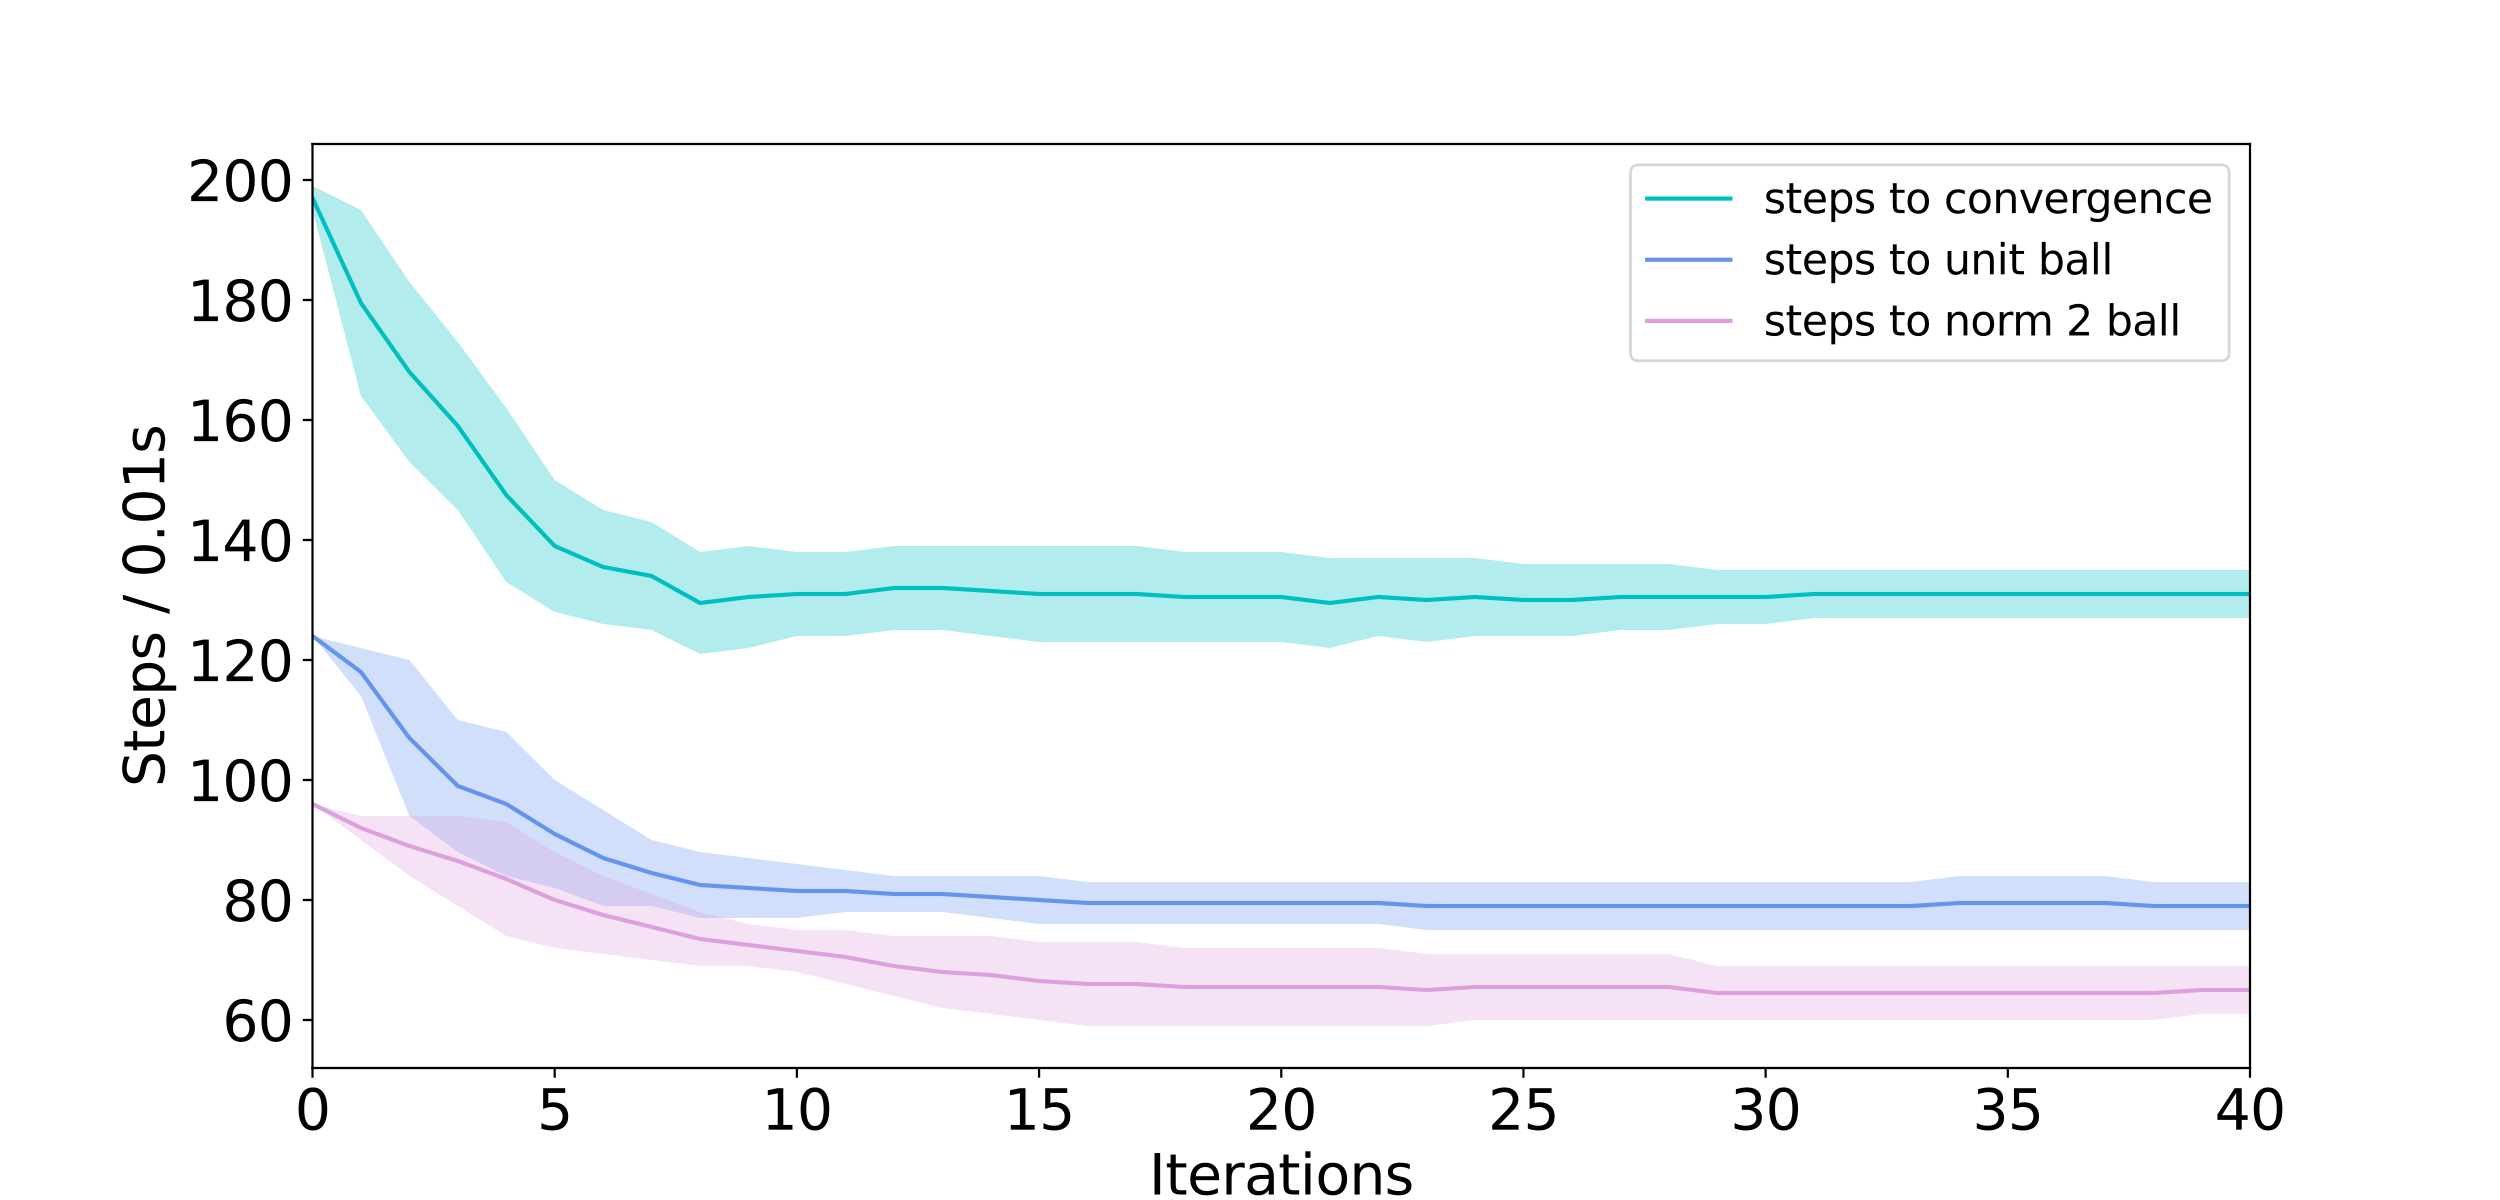 <?xml version="1.0" encoding="utf-8" standalone="no"?>
<!DOCTYPE svg PUBLIC "-//W3C//DTD SVG 1.1//EN"
  "http://www.w3.org/Graphics/SVG/1.1/DTD/svg11.dtd">
<svg xmlns:xlink="http://www.w3.org/1999/xlink" width="900pt" height="432pt" viewBox="0 0 900 432" xmlns="http://www.w3.org/2000/svg" version="1.1">
 <defs>
  <style type="text/css">*{stroke-linejoin: round; stroke-linecap: butt}</style>
 </defs>
 <g id="figure_1">
  <g id="patch_1">
   <path d="M 0 432 
L 900 432 
L 900 0 
L 0 0 
z
" style="fill: #ffffff"/>
  </g>
  <g id="axes_1">
   <g id="patch_2">
    <path d="M 112.5 384.48 
L 810 384.48 
L 810 51.84 
L 112.5 51.84 
z
" style="fill: #ffffff"/>
   </g>
   <g id="PolyCollection_1">
    <defs>
     <path id="mdde1241a76" d="M 112.5 -356.4 
L 112.5 -365.04 
L 129.938 -356.4 
L 147.375 -330.48 
L 164.812 -308.88 
L 182.25 -285.12 
L 199.688 -259.2 
L 217.125 -248.4 
L 234.562 -244.08 
L 252 -233.28 
L 269.438 -235.44 
L 286.875 -233.28 
L 304.312 -233.28 
L 321.75 -235.44 
L 339.188 -235.44 
L 356.625 -235.44 
L 374.062 -235.44 
L 391.5 -235.44 
L 408.938 -235.44 
L 426.375 -233.28 
L 443.812 -233.28 
L 461.25 -233.28 
L 478.688 -231.12 
L 496.125 -231.12 
L 513.562 -231.12 
L 531 -231.12 
L 548.438 -228.96 
L 565.875 -228.96 
L 583.312 -228.96 
L 600.75 -228.96 
L 618.188 -226.8 
L 635.625 -226.8 
L 653.062 -226.8 
L 670.5 -226.8 
L 687.938 -226.8 
L 705.375 -226.8 
L 722.812 -226.8 
L 740.25 -226.8 
L 757.688 -226.8 
L 775.125 -226.8 
L 792.562 -226.8 
L 810 -226.8 
L 810 -209.52 
L 810 -209.52 
L 792.562 -209.52 
L 775.125 -209.52 
L 757.688 -209.52 
L 740.25 -209.52 
L 722.812 -209.52 
L 705.375 -209.52 
L 687.938 -209.52 
L 670.5 -209.52 
L 653.062 -209.52 
L 635.625 -207.36 
L 618.188 -207.36 
L 600.75 -205.2 
L 583.312 -205.2 
L 565.875 -203.04 
L 548.438 -203.04 
L 531 -203.04 
L 513.562 -200.88 
L 496.125 -203.04 
L 478.688 -198.72 
L 461.25 -200.88 
L 443.812 -200.88 
L 426.375 -200.88 
L 408.938 -200.88 
L 391.5 -200.88 
L 374.062 -200.88 
L 356.625 -203.04 
L 339.188 -205.2 
L 321.75 -205.2 
L 304.312 -203.04 
L 286.875 -203.04 
L 269.438 -198.72 
L 252 -196.56 
L 234.562 -205.2 
L 217.125 -207.36 
L 199.688 -211.68 
L 182.25 -222.48 
L 164.812 -248.4 
L 147.375 -265.68 
L 129.938 -289.44 
L 112.5 -356.4 
z
"/>
    </defs>
    <g clip-path="url(#p522ae047bb)">
     <use xlink:href="#mdde1241a76" x="0" y="432" style="fill: #00bfbf; fill-opacity: 0.3"/>
    </g>
   </g>
   <g id="PolyCollection_2">
    <defs>
     <path id="m27baf56fb0" d="M 112.5 -203.04 
L 112.5 -203.04 
L 129.938 -198.72 
L 147.375 -194.4 
L 164.812 -172.8 
L 182.25 -168.48 
L 199.688 -151.2 
L 217.125 -140.4 
L 234.562 -129.6 
L 252 -125.28 
L 269.438 -123.12 
L 286.875 -120.96 
L 304.312 -118.8 
L 321.75 -116.64 
L 339.188 -116.64 
L 356.625 -116.64 
L 374.062 -116.64 
L 391.5 -114.48 
L 408.938 -114.48 
L 426.375 -114.48 
L 443.812 -114.48 
L 461.25 -114.48 
L 478.688 -114.48 
L 496.125 -114.48 
L 513.562 -114.48 
L 531 -114.48 
L 548.438 -114.48 
L 565.875 -114.48 
L 583.312 -114.48 
L 600.75 -114.48 
L 618.188 -114.48 
L 635.625 -114.48 
L 653.062 -114.48 
L 670.5 -114.48 
L 687.938 -114.48 
L 705.375 -116.64 
L 722.812 -116.64 
L 740.25 -116.64 
L 757.688 -116.64 
L 775.125 -114.48 
L 792.562 -114.48 
L 810 -114.48 
L 810 -97.2 
L 810 -97.2 
L 792.562 -97.2 
L 775.125 -97.2 
L 757.688 -97.2 
L 740.25 -97.2 
L 722.812 -97.2 
L 705.375 -97.2 
L 687.938 -97.2 
L 670.5 -97.2 
L 653.062 -97.2 
L 635.625 -97.2 
L 618.188 -97.2 
L 600.75 -97.2 
L 583.312 -97.2 
L 565.875 -97.2 
L 548.438 -97.2 
L 531 -97.2 
L 513.562 -97.2 
L 496.125 -99.36 
L 478.688 -99.36 
L 461.25 -99.36 
L 443.812 -99.36 
L 426.375 -99.36 
L 408.938 -99.36 
L 391.5 -99.36 
L 374.062 -99.36 
L 356.625 -101.52 
L 339.188 -103.68 
L 321.75 -103.68 
L 304.312 -103.68 
L 286.875 -101.52 
L 269.438 -101.52 
L 252 -101.52 
L 234.562 -105.84 
L 217.125 -105.84 
L 199.688 -112.32 
L 182.25 -116.64 
L 164.812 -125.28 
L 147.375 -138.24 
L 129.938 -181.44 
L 112.5 -203.04 
z
"/>
    </defs>
    <g clip-path="url(#p522ae047bb)">
     <use xlink:href="#m27baf56fb0" x="0" y="432" style="fill: #6495ed; fill-opacity: 0.3"/>
    </g>
   </g>
   <g id="PolyCollection_3">
    <defs>
     <path id="m6f2cb6018d" d="M 112.5 -142.56 
L 112.5 -142.56 
L 129.938 -138.24 
L 147.375 -138.24 
L 164.812 -138.24 
L 182.25 -136.08 
L 199.688 -125.28 
L 217.125 -116.64 
L 234.562 -110.16 
L 252 -103.68 
L 269.438 -99.36 
L 286.875 -97.2 
L 304.312 -97.2 
L 321.75 -95.04 
L 339.188 -95.04 
L 356.625 -95.04 
L 374.062 -92.88 
L 391.5 -92.88 
L 408.938 -92.88 
L 426.375 -90.72 
L 443.812 -90.72 
L 461.25 -90.72 
L 478.688 -90.72 
L 496.125 -90.72 
L 513.562 -88.56 
L 531 -88.56 
L 548.438 -88.56 
L 565.875 -88.56 
L 583.312 -88.56 
L 600.75 -88.56 
L 618.188 -84.24 
L 635.625 -84.24 
L 653.062 -84.24 
L 670.5 -84.24 
L 687.938 -84.24 
L 705.375 -84.24 
L 722.812 -84.24 
L 740.25 -84.24 
L 757.688 -84.24 
L 775.125 -84.24 
L 792.562 -84.24 
L 810 -84.24 
L 810 -66.96 
L 810 -66.96 
L 792.562 -66.96 
L 775.125 -64.8 
L 757.688 -64.8 
L 740.25 -64.8 
L 722.812 -64.8 
L 705.375 -64.8 
L 687.938 -64.8 
L 670.5 -64.8 
L 653.062 -64.8 
L 635.625 -64.8 
L 618.188 -64.8 
L 600.75 -64.8 
L 583.312 -64.8 
L 565.875 -64.8 
L 548.438 -64.8 
L 531 -64.8 
L 513.562 -62.64 
L 496.125 -62.64 
L 478.688 -62.64 
L 461.25 -62.64 
L 443.812 -62.64 
L 426.375 -62.64 
L 408.938 -62.64 
L 391.5 -62.64 
L 374.062 -64.8 
L 356.625 -66.96 
L 339.188 -69.12 
L 321.75 -73.44 
L 304.312 -77.76 
L 286.875 -82.08 
L 269.438 -84.24 
L 252 -84.24 
L 234.562 -86.4 
L 217.125 -88.56 
L 199.688 -90.72 
L 182.25 -95.04 
L 164.812 -105.84 
L 147.375 -116.64 
L 129.938 -129.6 
L 112.5 -142.56 
z
"/>
    </defs>
    <g clip-path="url(#p522ae047bb)">
     <use xlink:href="#m6f2cb6018d" x="0" y="432" style="fill: #dda0dd; fill-opacity: 0.3"/>
    </g>
   </g>
   <g id="matplotlib.axis_1">
    <g id="xtick_1">
     <g id="line2d_1">
      <defs>
       <path id="m2327d74b3d" d="M 0 0 
L 0 3.5 
" style="stroke: #000000; stroke-width: 0.8"/>
      </defs>
      <g>
       <use xlink:href="#m2327d74b3d" x="112.5" y="384.48" style="stroke: #000000; stroke-width: 0.8"/>
      </g>
     </g>
     <g id="text_1">
      <!-- 0 -->
      <g transform="translate(106.138 406.677) scale(0.2 -0.2)">
       <defs>
        <path id="DejaVuSans-30" d="M 2034 4250 
Q 1547 4250 1301 3770 
Q 1056 3291 1056 2328 
Q 1056 1369 1301 889 
Q 1547 409 2034 409 
Q 2525 409 2770 889 
Q 3016 1369 3016 2328 
Q 3016 3291 2770 3770 
Q 2525 4250 2034 4250 
z
M 2034 4750 
Q 2819 4750 3233 4129 
Q 3647 3509 3647 2328 
Q 3647 1150 3233 529 
Q 2819 -91 2034 -91 
Q 1250 -91 836 529 
Q 422 1150 422 2328 
Q 422 3509 836 4129 
Q 1250 4750 2034 4750 
z
" transform="scale(0.016)"/>
       </defs>
       <use xlink:href="#DejaVuSans-30"/>
      </g>
     </g>
    </g>
    <g id="xtick_2">
     <g id="line2d_2">
      <g>
       <use xlink:href="#m2327d74b3d" x="199.688" y="384.48" style="stroke: #000000; stroke-width: 0.8"/>
      </g>
     </g>
     <g id="text_2">
      <!-- 5 -->
      <g transform="translate(193.325 406.677) scale(0.2 -0.2)">
       <defs>
        <path id="DejaVuSans-35" d="M 691 4666 
L 3169 4666 
L 3169 4134 
L 1269 4134 
L 1269 2991 
Q 1406 3038 1543 3061 
Q 1681 3084 1819 3084 
Q 2600 3084 3056 2656 
Q 3513 2228 3513 1497 
Q 3513 744 3044 326 
Q 2575 -91 1722 -91 
Q 1428 -91 1123 -41 
Q 819 9 494 109 
L 494 744 
Q 775 591 1075 516 
Q 1375 441 1709 441 
Q 2250 441 2565 725 
Q 2881 1009 2881 1497 
Q 2881 1984 2565 2268 
Q 2250 2553 1709 2553 
Q 1456 2553 1204 2497 
Q 953 2441 691 2322 
L 691 4666 
z
" transform="scale(0.016)"/>
       </defs>
       <use xlink:href="#DejaVuSans-35"/>
      </g>
     </g>
    </g>
    <g id="xtick_3">
     <g id="line2d_3">
      <g>
       <use xlink:href="#m2327d74b3d" x="286.875" y="384.48" style="stroke: #000000; stroke-width: 0.8"/>
      </g>
     </g>
     <g id="text_3">
      <!-- 10 -->
      <g transform="translate(274.15 406.677) scale(0.2 -0.2)">
       <defs>
        <path id="DejaVuSans-31" d="M 794 531 
L 1825 531 
L 1825 4091 
L 703 3866 
L 703 4441 
L 1819 4666 
L 2450 4666 
L 2450 531 
L 3481 531 
L 3481 0 
L 794 0 
L 794 531 
z
" transform="scale(0.016)"/>
       </defs>
       <use xlink:href="#DejaVuSans-31"/>
       <use xlink:href="#DejaVuSans-30" x="63.623"/>
      </g>
     </g>
    </g>
    <g id="xtick_4">
     <g id="line2d_4">
      <g>
       <use xlink:href="#m2327d74b3d" x="374.062" y="384.48" style="stroke: #000000; stroke-width: 0.8"/>
      </g>
     </g>
     <g id="text_4">
      <!-- 15 -->
      <g transform="translate(361.337 406.677) scale(0.2 -0.2)">
       <use xlink:href="#DejaVuSans-31"/>
       <use xlink:href="#DejaVuSans-35" x="63.623"/>
      </g>
     </g>
    </g>
    <g id="xtick_5">
     <g id="line2d_5">
      <g>
       <use xlink:href="#m2327d74b3d" x="461.25" y="384.48" style="stroke: #000000; stroke-width: 0.8"/>
      </g>
     </g>
     <g id="text_5">
      <!-- 20 -->
      <g transform="translate(448.525 406.677) scale(0.2 -0.2)">
       <defs>
        <path id="DejaVuSans-32" d="M 1228 531 
L 3431 531 
L 3431 0 
L 469 0 
L 469 531 
Q 828 903 1448 1529 
Q 2069 2156 2228 2338 
Q 2531 2678 2651 2914 
Q 2772 3150 2772 3378 
Q 2772 3750 2511 3984 
Q 2250 4219 1831 4219 
Q 1534 4219 1204 4116 
Q 875 4013 500 3803 
L 500 4441 
Q 881 4594 1212 4672 
Q 1544 4750 1819 4750 
Q 2544 4750 2975 4387 
Q 3406 4025 3406 3419 
Q 3406 3131 3298 2873 
Q 3191 2616 2906 2266 
Q 2828 2175 2409 1742 
Q 1991 1309 1228 531 
z
" transform="scale(0.016)"/>
       </defs>
       <use xlink:href="#DejaVuSans-32"/>
       <use xlink:href="#DejaVuSans-30" x="63.623"/>
      </g>
     </g>
    </g>
    <g id="xtick_6">
     <g id="line2d_6">
      <g>
       <use xlink:href="#m2327d74b3d" x="548.438" y="384.48" style="stroke: #000000; stroke-width: 0.8"/>
      </g>
     </g>
     <g id="text_6">
      <!-- 25 -->
      <g transform="translate(535.712 406.677) scale(0.2 -0.2)">
       <use xlink:href="#DejaVuSans-32"/>
       <use xlink:href="#DejaVuSans-35" x="63.623"/>
      </g>
     </g>
    </g>
    <g id="xtick_7">
     <g id="line2d_7">
      <g>
       <use xlink:href="#m2327d74b3d" x="635.625" y="384.48" style="stroke: #000000; stroke-width: 0.8"/>
      </g>
     </g>
     <g id="text_7">
      <!-- 30 -->
      <g transform="translate(622.9 406.677) scale(0.2 -0.2)">
       <defs>
        <path id="DejaVuSans-33" d="M 2597 2516 
Q 3050 2419 3304 2112 
Q 3559 1806 3559 1356 
Q 3559 666 3084 287 
Q 2609 -91 1734 -91 
Q 1441 -91 1130 -33 
Q 819 25 488 141 
L 488 750 
Q 750 597 1062 519 
Q 1375 441 1716 441 
Q 2309 441 2620 675 
Q 2931 909 2931 1356 
Q 2931 1769 2642 2001 
Q 2353 2234 1838 2234 
L 1294 2234 
L 1294 2753 
L 1863 2753 
Q 2328 2753 2575 2939 
Q 2822 3125 2822 3475 
Q 2822 3834 2567 4026 
Q 2313 4219 1838 4219 
Q 1578 4219 1281 4162 
Q 984 4106 628 3988 
L 628 4550 
Q 988 4650 1302 4700 
Q 1616 4750 1894 4750 
Q 2613 4750 3031 4423 
Q 3450 4097 3450 3541 
Q 3450 3153 3228 2886 
Q 3006 2619 2597 2516 
z
" transform="scale(0.016)"/>
       </defs>
       <use xlink:href="#DejaVuSans-33"/>
       <use xlink:href="#DejaVuSans-30" x="63.623"/>
      </g>
     </g>
    </g>
    <g id="xtick_8">
     <g id="line2d_8">
      <g>
       <use xlink:href="#m2327d74b3d" x="722.812" y="384.48" style="stroke: #000000; stroke-width: 0.8"/>
      </g>
     </g>
     <g id="text_8">
      <!-- 35 -->
      <g transform="translate(710.087 406.677) scale(0.2 -0.2)">
       <use xlink:href="#DejaVuSans-33"/>
       <use xlink:href="#DejaVuSans-35" x="63.623"/>
      </g>
     </g>
    </g>
    <g id="xtick_9">
     <g id="line2d_9">
      <g>
       <use xlink:href="#m2327d74b3d" x="810" y="384.48" style="stroke: #000000; stroke-width: 0.8"/>
      </g>
     </g>
     <g id="text_9">
      <!-- 40 -->
      <g transform="translate(797.275 406.677) scale(0.2 -0.2)">
       <defs>
        <path id="DejaVuSans-34" d="M 2419 4116 
L 825 1625 
L 2419 1625 
L 2419 4116 
z
M 2253 4666 
L 3047 4666 
L 3047 1625 
L 3713 1625 
L 3713 1100 
L 3047 1100 
L 3047 0 
L 2419 0 
L 2419 1100 
L 313 1100 
L 313 1709 
L 2253 4666 
z
" transform="scale(0.016)"/>
       </defs>
       <use xlink:href="#DejaVuSans-34"/>
       <use xlink:href="#DejaVuSans-30" x="63.623"/>
      </g>
     </g>
    </g>
    <g id="text_10">
     <!-- Iterations -->
     <g transform="translate(413.623 430.033) scale(0.2 -0.2)">
      <defs>
       <path id="DejaVuSans-49" d="M 628 4666 
L 1259 4666 
L 1259 0 
L 628 0 
L 628 4666 
z
" transform="scale(0.016)"/>
       <path id="DejaVuSans-74" d="M 1172 4494 
L 1172 3500 
L 2356 3500 
L 2356 3053 
L 1172 3053 
L 1172 1153 
Q 1172 725 1289 603 
Q 1406 481 1766 481 
L 2356 481 
L 2356 0 
L 1766 0 
Q 1100 0 847 248 
Q 594 497 594 1153 
L 594 3053 
L 172 3053 
L 172 3500 
L 594 3500 
L 594 4494 
L 1172 4494 
z
" transform="scale(0.016)"/>
       <path id="DejaVuSans-65" d="M 3597 1894 
L 3597 1613 
L 953 1613 
Q 991 1019 1311 708 
Q 1631 397 2203 397 
Q 2534 397 2845 478 
Q 3156 559 3463 722 
L 3463 178 
Q 3153 47 2828 -22 
Q 2503 -91 2169 -91 
Q 1331 -91 842 396 
Q 353 884 353 1716 
Q 353 2575 817 3079 
Q 1281 3584 2069 3584 
Q 2775 3584 3186 3129 
Q 3597 2675 3597 1894 
z
M 3022 2063 
Q 3016 2534 2758 2815 
Q 2500 3097 2075 3097 
Q 1594 3097 1305 2825 
Q 1016 2553 972 2059 
L 3022 2063 
z
" transform="scale(0.016)"/>
       <path id="DejaVuSans-72" d="M 2631 2963 
Q 2534 3019 2420 3045 
Q 2306 3072 2169 3072 
Q 1681 3072 1420 2755 
Q 1159 2438 1159 1844 
L 1159 0 
L 581 0 
L 581 3500 
L 1159 3500 
L 1159 2956 
Q 1341 3275 1631 3429 
Q 1922 3584 2338 3584 
Q 2397 3584 2469 3576 
Q 2541 3569 2628 3553 
L 2631 2963 
z
" transform="scale(0.016)"/>
       <path id="DejaVuSans-61" d="M 2194 1759 
Q 1497 1759 1228 1600 
Q 959 1441 959 1056 
Q 959 750 1161 570 
Q 1363 391 1709 391 
Q 2188 391 2477 730 
Q 2766 1069 2766 1631 
L 2766 1759 
L 2194 1759 
z
M 3341 1997 
L 3341 0 
L 2766 0 
L 2766 531 
Q 2569 213 2275 61 
Q 1981 -91 1556 -91 
Q 1019 -91 701 211 
Q 384 513 384 1019 
Q 384 1609 779 1909 
Q 1175 2209 1959 2209 
L 2766 2209 
L 2766 2266 
Q 2766 2663 2505 2880 
Q 2244 3097 1772 3097 
Q 1472 3097 1187 3025 
Q 903 2953 641 2809 
L 641 3341 
Q 956 3463 1253 3523 
Q 1550 3584 1831 3584 
Q 2591 3584 2966 3190 
Q 3341 2797 3341 1997 
z
" transform="scale(0.016)"/>
       <path id="DejaVuSans-69" d="M 603 3500 
L 1178 3500 
L 1178 0 
L 603 0 
L 603 3500 
z
M 603 4863 
L 1178 4863 
L 1178 4134 
L 603 4134 
L 603 4863 
z
" transform="scale(0.016)"/>
       <path id="DejaVuSans-6f" d="M 1959 3097 
Q 1497 3097 1228 2736 
Q 959 2375 959 1747 
Q 959 1119 1226 758 
Q 1494 397 1959 397 
Q 2419 397 2687 759 
Q 2956 1122 2956 1747 
Q 2956 2369 2687 2733 
Q 2419 3097 1959 3097 
z
M 1959 3584 
Q 2709 3584 3137 3096 
Q 3566 2609 3566 1747 
Q 3566 888 3137 398 
Q 2709 -91 1959 -91 
Q 1206 -91 779 398 
Q 353 888 353 1747 
Q 353 2609 779 3096 
Q 1206 3584 1959 3584 
z
" transform="scale(0.016)"/>
       <path id="DejaVuSans-6e" d="M 3513 2113 
L 3513 0 
L 2938 0 
L 2938 2094 
Q 2938 2591 2744 2837 
Q 2550 3084 2163 3084 
Q 1697 3084 1428 2787 
Q 1159 2491 1159 1978 
L 1159 0 
L 581 0 
L 581 3500 
L 1159 3500 
L 1159 2956 
Q 1366 3272 1645 3428 
Q 1925 3584 2291 3584 
Q 2894 3584 3203 3211 
Q 3513 2838 3513 2113 
z
" transform="scale(0.016)"/>
       <path id="DejaVuSans-73" d="M 2834 3397 
L 2834 2853 
Q 2591 2978 2328 3040 
Q 2066 3103 1784 3103 
Q 1356 3103 1142 2972 
Q 928 2841 928 2578 
Q 928 2378 1081 2264 
Q 1234 2150 1697 2047 
L 1894 2003 
Q 2506 1872 2764 1633 
Q 3022 1394 3022 966 
Q 3022 478 2636 193 
Q 2250 -91 1575 -91 
Q 1294 -91 989 -36 
Q 684 19 347 128 
L 347 722 
Q 666 556 975 473 
Q 1284 391 1588 391 
Q 1994 391 2212 530 
Q 2431 669 2431 922 
Q 2431 1156 2273 1281 
Q 2116 1406 1581 1522 
L 1381 1569 
Q 847 1681 609 1914 
Q 372 2147 372 2553 
Q 372 3047 722 3315 
Q 1072 3584 1716 3584 
Q 2034 3584 2315 3537 
Q 2597 3491 2834 3397 
z
" transform="scale(0.016)"/>
      </defs>
      <use xlink:href="#DejaVuSans-49"/>
      <use xlink:href="#DejaVuSans-74" x="29.492"/>
      <use xlink:href="#DejaVuSans-65" x="68.701"/>
      <use xlink:href="#DejaVuSans-72" x="130.225"/>
      <use xlink:href="#DejaVuSans-61" x="171.338"/>
      <use xlink:href="#DejaVuSans-74" x="232.617"/>
      <use xlink:href="#DejaVuSans-69" x="271.826"/>
      <use xlink:href="#DejaVuSans-6f" x="299.609"/>
      <use xlink:href="#DejaVuSans-6e" x="360.791"/>
      <use xlink:href="#DejaVuSans-73" x="424.17"/>
     </g>
    </g>
   </g>
   <g id="matplotlib.axis_2">
    <g id="ytick_1">
     <g id="line2d_10">
      <defs>
       <path id="mac849c830b" d="M 0 0 
L -3.5 0 
" style="stroke: #000000; stroke-width: 0.8"/>
      </defs>
      <g>
       <use xlink:href="#mac849c830b" x="112.5" y="367.2" style="stroke: #000000; stroke-width: 0.8"/>
      </g>
     </g>
     <g id="text_11">
      <!-- 60 -->
      <g transform="translate(80.05 374.798) scale(0.2 -0.2)">
       <defs>
        <path id="DejaVuSans-36" d="M 2113 2584 
Q 1688 2584 1439 2293 
Q 1191 2003 1191 1497 
Q 1191 994 1439 701 
Q 1688 409 2113 409 
Q 2538 409 2786 701 
Q 3034 994 3034 1497 
Q 3034 2003 2786 2293 
Q 2538 2584 2113 2584 
z
M 3366 4563 
L 3366 3988 
Q 3128 4100 2886 4159 
Q 2644 4219 2406 4219 
Q 1781 4219 1451 3797 
Q 1122 3375 1075 2522 
Q 1259 2794 1537 2939 
Q 1816 3084 2150 3084 
Q 2853 3084 3261 2657 
Q 3669 2231 3669 1497 
Q 3669 778 3244 343 
Q 2819 -91 2113 -91 
Q 1303 -91 875 529 
Q 447 1150 447 2328 
Q 447 3434 972 4092 
Q 1497 4750 2381 4750 
Q 2619 4750 2861 4703 
Q 3103 4656 3366 4563 
z
" transform="scale(0.016)"/>
       </defs>
       <use xlink:href="#DejaVuSans-36"/>
       <use xlink:href="#DejaVuSans-30" x="63.623"/>
      </g>
     </g>
    </g>
    <g id="ytick_2">
     <g id="line2d_11">
      <g>
       <use xlink:href="#mac849c830b" x="112.5" y="324" style="stroke: #000000; stroke-width: 0.8"/>
      </g>
     </g>
     <g id="text_12">
      <!-- 80 -->
      <g transform="translate(80.05 331.598) scale(0.2 -0.2)">
       <defs>
        <path id="DejaVuSans-38" d="M 2034 2216 
Q 1584 2216 1326 1975 
Q 1069 1734 1069 1313 
Q 1069 891 1326 650 
Q 1584 409 2034 409 
Q 2484 409 2743 651 
Q 3003 894 3003 1313 
Q 3003 1734 2745 1975 
Q 2488 2216 2034 2216 
z
M 1403 2484 
Q 997 2584 770 2862 
Q 544 3141 544 3541 
Q 544 4100 942 4425 
Q 1341 4750 2034 4750 
Q 2731 4750 3128 4425 
Q 3525 4100 3525 3541 
Q 3525 3141 3298 2862 
Q 3072 2584 2669 2484 
Q 3125 2378 3379 2068 
Q 3634 1759 3634 1313 
Q 3634 634 3220 271 
Q 2806 -91 2034 -91 
Q 1263 -91 848 271 
Q 434 634 434 1313 
Q 434 1759 690 2068 
Q 947 2378 1403 2484 
z
M 1172 3481 
Q 1172 3119 1398 2916 
Q 1625 2713 2034 2713 
Q 2441 2713 2670 2916 
Q 2900 3119 2900 3481 
Q 2900 3844 2670 4047 
Q 2441 4250 2034 4250 
Q 1625 4250 1398 4047 
Q 1172 3844 1172 3481 
z
" transform="scale(0.016)"/>
       </defs>
       <use xlink:href="#DejaVuSans-38"/>
       <use xlink:href="#DejaVuSans-30" x="63.623"/>
      </g>
     </g>
    </g>
    <g id="ytick_3">
     <g id="line2d_12">
      <g>
       <use xlink:href="#mac849c830b" x="112.5" y="280.8" style="stroke: #000000; stroke-width: 0.8"/>
      </g>
     </g>
     <g id="text_13">
      <!-- 100 -->
      <g transform="translate(67.325 288.398) scale(0.2 -0.2)">
       <use xlink:href="#DejaVuSans-31"/>
       <use xlink:href="#DejaVuSans-30" x="63.623"/>
       <use xlink:href="#DejaVuSans-30" x="127.246"/>
      </g>
     </g>
    </g>
    <g id="ytick_4">
     <g id="line2d_13">
      <g>
       <use xlink:href="#mac849c830b" x="112.5" y="237.6" style="stroke: #000000; stroke-width: 0.8"/>
      </g>
     </g>
     <g id="text_14">
      <!-- 120 -->
      <g transform="translate(67.325 245.198) scale(0.2 -0.2)">
       <use xlink:href="#DejaVuSans-31"/>
       <use xlink:href="#DejaVuSans-32" x="63.623"/>
       <use xlink:href="#DejaVuSans-30" x="127.246"/>
      </g>
     </g>
    </g>
    <g id="ytick_5">
     <g id="line2d_14">
      <g>
       <use xlink:href="#mac849c830b" x="112.5" y="194.4" style="stroke: #000000; stroke-width: 0.8"/>
      </g>
     </g>
     <g id="text_15">
      <!-- 140 -->
      <g transform="translate(67.325 201.998) scale(0.2 -0.2)">
       <use xlink:href="#DejaVuSans-31"/>
       <use xlink:href="#DejaVuSans-34" x="63.623"/>
       <use xlink:href="#DejaVuSans-30" x="127.246"/>
      </g>
     </g>
    </g>
    <g id="ytick_6">
     <g id="line2d_15">
      <g>
       <use xlink:href="#mac849c830b" x="112.5" y="151.2" style="stroke: #000000; stroke-width: 0.8"/>
      </g>
     </g>
     <g id="text_16">
      <!-- 160 -->
      <g transform="translate(67.325 158.798) scale(0.2 -0.2)">
       <use xlink:href="#DejaVuSans-31"/>
       <use xlink:href="#DejaVuSans-36" x="63.623"/>
       <use xlink:href="#DejaVuSans-30" x="127.246"/>
      </g>
     </g>
    </g>
    <g id="ytick_7">
     <g id="line2d_16">
      <g>
       <use xlink:href="#mac849c830b" x="112.5" y="108" style="stroke: #000000; stroke-width: 0.8"/>
      </g>
     </g>
     <g id="text_17">
      <!-- 180 -->
      <g transform="translate(67.325 115.598) scale(0.2 -0.2)">
       <use xlink:href="#DejaVuSans-31"/>
       <use xlink:href="#DejaVuSans-38" x="63.623"/>
       <use xlink:href="#DejaVuSans-30" x="127.246"/>
      </g>
     </g>
    </g>
    <g id="ytick_8">
     <g id="line2d_17">
      <g>
       <use xlink:href="#mac849c830b" x="112.5" y="64.8" style="stroke: #000000; stroke-width: 0.8"/>
      </g>
     </g>
     <g id="text_18">
      <!-- 200 -->
      <g transform="translate(67.325 72.398) scale(0.2 -0.2)">
       <use xlink:href="#DejaVuSans-32"/>
       <use xlink:href="#DejaVuSans-30" x="63.623"/>
       <use xlink:href="#DejaVuSans-30" x="127.246"/>
      </g>
     </g>
    </g>
    <g id="text_19">
     <!-- Steps / 0.01s -->
     <g transform="translate(59.166 283.34) rotate(-90) scale(0.2 -0.2)">
      <defs>
       <path id="DejaVuSans-53" d="M 3425 4513 
L 3425 3897 
Q 3066 4069 2747 4153 
Q 2428 4238 2131 4238 
Q 1616 4238 1336 4038 
Q 1056 3838 1056 3469 
Q 1056 3159 1242 3001 
Q 1428 2844 1947 2747 
L 2328 2669 
Q 3034 2534 3370 2195 
Q 3706 1856 3706 1288 
Q 3706 609 3251 259 
Q 2797 -91 1919 -91 
Q 1588 -91 1214 -16 
Q 841 59 441 206 
L 441 856 
Q 825 641 1194 531 
Q 1563 422 1919 422 
Q 2459 422 2753 634 
Q 3047 847 3047 1241 
Q 3047 1584 2836 1778 
Q 2625 1972 2144 2069 
L 1759 2144 
Q 1053 2284 737 2584 
Q 422 2884 422 3419 
Q 422 4038 858 4394 
Q 1294 4750 2059 4750 
Q 2388 4750 2728 4690 
Q 3069 4631 3425 4513 
z
" transform="scale(0.016)"/>
       <path id="DejaVuSans-70" d="M 1159 525 
L 1159 -1331 
L 581 -1331 
L 581 3500 
L 1159 3500 
L 1159 2969 
Q 1341 3281 1617 3432 
Q 1894 3584 2278 3584 
Q 2916 3584 3314 3078 
Q 3713 2572 3713 1747 
Q 3713 922 3314 415 
Q 2916 -91 2278 -91 
Q 1894 -91 1617 61 
Q 1341 213 1159 525 
z
M 3116 1747 
Q 3116 2381 2855 2742 
Q 2594 3103 2138 3103 
Q 1681 3103 1420 2742 
Q 1159 2381 1159 1747 
Q 1159 1113 1420 752 
Q 1681 391 2138 391 
Q 2594 391 2855 752 
Q 3116 1113 3116 1747 
z
" transform="scale(0.016)"/>
       <path id="DejaVuSans-20" transform="scale(0.016)"/>
       <path id="DejaVuSans-2f" d="M 1625 4666 
L 2156 4666 
L 531 -594 
L 0 -594 
L 1625 4666 
z
" transform="scale(0.016)"/>
       <path id="DejaVuSans-2e" d="M 684 794 
L 1344 794 
L 1344 0 
L 684 0 
L 684 794 
z
" transform="scale(0.016)"/>
      </defs>
      <use xlink:href="#DejaVuSans-53"/>
      <use xlink:href="#DejaVuSans-74" x="63.477"/>
      <use xlink:href="#DejaVuSans-65" x="102.686"/>
      <use xlink:href="#DejaVuSans-70" x="164.209"/>
      <use xlink:href="#DejaVuSans-73" x="227.686"/>
      <use xlink:href="#DejaVuSans-20" x="279.785"/>
      <use xlink:href="#DejaVuSans-2f" x="311.572"/>
      <use xlink:href="#DejaVuSans-20" x="345.264"/>
      <use xlink:href="#DejaVuSans-30" x="377.051"/>
      <use xlink:href="#DejaVuSans-2e" x="440.674"/>
      <use xlink:href="#DejaVuSans-30" x="472.461"/>
      <use xlink:href="#DejaVuSans-31" x="536.084"/>
      <use xlink:href="#DejaVuSans-73" x="599.707"/>
     </g>
    </g>
   </g>
   <g id="line2d_18">
    <path d="M 112.5 71.28 
L 129.938 109.08 
L 147.375 133.92 
L 164.812 153.36 
L 182.25 178.2 
L 199.688 196.56 
L 217.125 204.12 
L 234.562 207.36 
L 252 217.08 
L 269.438 214.92 
L 286.875 213.84 
L 304.312 213.84 
L 321.75 211.68 
L 339.188 211.68 
L 356.625 212.76 
L 374.062 213.84 
L 391.5 213.84 
L 408.938 213.84 
L 426.375 214.92 
L 443.812 214.92 
L 461.25 214.92 
L 478.688 217.08 
L 496.125 214.92 
L 513.562 216 
L 531 214.92 
L 548.438 216 
L 565.875 216 
L 583.312 214.92 
L 600.75 214.92 
L 618.188 214.92 
L 635.625 214.92 
L 653.062 213.84 
L 670.5 213.84 
L 687.938 213.84 
L 705.375 213.84 
L 722.812 213.84 
L 740.25 213.84 
L 757.688 213.84 
L 775.125 213.84 
L 792.562 213.84 
L 810 213.84 
" clip-path="url(#p522ae047bb)" style="fill: none; stroke: #00bfbf; stroke-width: 1.5; stroke-linecap: square"/>
   </g>
   <g id="line2d_19">
    <path d="M 112.5 228.96 
L 129.938 241.92 
L 147.375 265.68 
L 164.812 282.96 
L 182.25 289.44 
L 199.688 300.24 
L 217.125 308.88 
L 234.562 314.28 
L 252 318.6 
L 269.438 319.68 
L 286.875 320.76 
L 304.312 320.76 
L 321.75 321.84 
L 339.188 321.84 
L 356.625 322.92 
L 374.062 324 
L 391.5 325.08 
L 408.938 325.08 
L 426.375 325.08 
L 443.812 325.08 
L 461.25 325.08 
L 478.688 325.08 
L 496.125 325.08 
L 513.562 326.16 
L 531 326.16 
L 548.438 326.16 
L 565.875 326.16 
L 583.312 326.16 
L 600.75 326.16 
L 618.188 326.16 
L 635.625 326.16 
L 653.062 326.16 
L 670.5 326.16 
L 687.938 326.16 
L 705.375 325.08 
L 722.812 325.08 
L 740.25 325.08 
L 757.688 325.08 
L 775.125 326.16 
L 792.562 326.16 
L 810 326.16 
" clip-path="url(#p522ae047bb)" style="fill: none; stroke: #6495ed; stroke-width: 1.5; stroke-linecap: square"/>
   </g>
   <g id="line2d_20">
    <path d="M 112.5 289.44 
L 129.938 298.08 
L 147.375 304.56 
L 164.812 309.96 
L 182.25 316.44 
L 199.688 324 
L 217.125 329.4 
L 234.562 333.72 
L 252 338.04 
L 269.438 340.2 
L 286.875 342.36 
L 304.312 344.52 
L 321.75 347.76 
L 339.188 349.92 
L 356.625 351 
L 374.062 353.16 
L 391.5 354.24 
L 408.938 354.24 
L 426.375 355.32 
L 443.812 355.32 
L 461.25 355.32 
L 478.688 355.32 
L 496.125 355.32 
L 513.562 356.4 
L 531 355.32 
L 548.438 355.32 
L 565.875 355.32 
L 583.312 355.32 
L 600.75 355.32 
L 618.188 357.48 
L 635.625 357.48 
L 653.062 357.48 
L 670.5 357.48 
L 687.938 357.48 
L 705.375 357.48 
L 722.812 357.48 
L 740.25 357.48 
L 757.688 357.48 
L 775.125 357.48 
L 792.562 356.4 
L 810 356.4 
" clip-path="url(#p522ae047bb)" style="fill: none; stroke: #dda0dd; stroke-width: 1.5; stroke-linecap: square"/>
   </g>
   <g id="patch_3">
    <path d="M 112.5 384.48 
L 112.5 51.84 
" style="fill: none; stroke: #000000; stroke-width: 0.8; stroke-linejoin: miter; stroke-linecap: square"/>
   </g>
   <g id="patch_4">
    <path d="M 810 384.48 
L 810 51.84 
" style="fill: none; stroke: #000000; stroke-width: 0.8; stroke-linejoin: miter; stroke-linecap: square"/>
   </g>
   <g id="patch_5">
    <path d="M 112.5 384.48 
L 810 384.48 
" style="fill: none; stroke: #000000; stroke-width: 0.8; stroke-linejoin: miter; stroke-linecap: square"/>
   </g>
   <g id="patch_6">
    <path d="M 112.5 51.84 
L 810 51.84 
" style="fill: none; stroke: #000000; stroke-width: 0.8; stroke-linejoin: miter; stroke-linecap: square"/>
   </g>
   <g id="legend_1">
    <g id="patch_7">
     <path d="M 589.966 129.892 
L 799.5 129.892 
Q 802.5 129.892 802.5 126.892 
L 802.5 62.34 
Q 802.5 59.34 799.5 59.34 
L 589.966 59.34 
Q 586.966 59.34 586.966 62.34 
L 586.966 126.892 
Q 586.966 129.892 589.966 129.892 
z
" style="fill: #ffffff; opacity: 0.8; stroke: #cccccc; stroke-linejoin: miter"/>
    </g>
    <g id="line2d_21">
     <path d="M 592.966 71.488 
L 607.966 71.488 
L 622.966 71.488 
" style="fill: none; stroke: #00bfbf; stroke-width: 1.5; stroke-linecap: square"/>
    </g>
    <g id="text_20">
     <!-- steps to convergence -->
     <g transform="translate(634.966 76.738) scale(0.15 -0.15)">
      <defs>
       <path id="DejaVuSans-63" d="M 3122 3366 
L 3122 2828 
Q 2878 2963 2633 3030 
Q 2388 3097 2138 3097 
Q 1578 3097 1268 2742 
Q 959 2388 959 1747 
Q 959 1106 1268 751 
Q 1578 397 2138 397 
Q 2388 397 2633 464 
Q 2878 531 3122 666 
L 3122 134 
Q 2881 22 2623 -34 
Q 2366 -91 2075 -91 
Q 1284 -91 818 406 
Q 353 903 353 1747 
Q 353 2603 823 3093 
Q 1294 3584 2113 3584 
Q 2378 3584 2631 3529 
Q 2884 3475 3122 3366 
z
" transform="scale(0.016)"/>
       <path id="DejaVuSans-76" d="M 191 3500 
L 800 3500 
L 1894 563 
L 2988 3500 
L 3597 3500 
L 2284 0 
L 1503 0 
L 191 3500 
z
" transform="scale(0.016)"/>
       <path id="DejaVuSans-67" d="M 2906 1791 
Q 2906 2416 2648 2759 
Q 2391 3103 1925 3103 
Q 1463 3103 1205 2759 
Q 947 2416 947 1791 
Q 947 1169 1205 825 
Q 1463 481 1925 481 
Q 2391 481 2648 825 
Q 2906 1169 2906 1791 
z
M 3481 434 
Q 3481 -459 3084 -895 
Q 2688 -1331 1869 -1331 
Q 1566 -1331 1297 -1286 
Q 1028 -1241 775 -1147 
L 775 -588 
Q 1028 -725 1275 -790 
Q 1522 -856 1778 -856 
Q 2344 -856 2625 -561 
Q 2906 -266 2906 331 
L 2906 616 
Q 2728 306 2450 153 
Q 2172 0 1784 0 
Q 1141 0 747 490 
Q 353 981 353 1791 
Q 353 2603 747 3093 
Q 1141 3584 1784 3584 
Q 2172 3584 2450 3431 
Q 2728 3278 2906 2969 
L 2906 3500 
L 3481 3500 
L 3481 434 
z
" transform="scale(0.016)"/>
      </defs>
      <use xlink:href="#DejaVuSans-73"/>
      <use xlink:href="#DejaVuSans-74" x="52.1"/>
      <use xlink:href="#DejaVuSans-65" x="91.309"/>
      <use xlink:href="#DejaVuSans-70" x="152.832"/>
      <use xlink:href="#DejaVuSans-73" x="216.309"/>
      <use xlink:href="#DejaVuSans-20" x="268.408"/>
      <use xlink:href="#DejaVuSans-74" x="300.195"/>
      <use xlink:href="#DejaVuSans-6f" x="339.404"/>
      <use xlink:href="#DejaVuSans-20" x="400.586"/>
      <use xlink:href="#DejaVuSans-63" x="432.373"/>
      <use xlink:href="#DejaVuSans-6f" x="487.354"/>
      <use xlink:href="#DejaVuSans-6e" x="548.535"/>
      <use xlink:href="#DejaVuSans-76" x="611.914"/>
      <use xlink:href="#DejaVuSans-65" x="671.094"/>
      <use xlink:href="#DejaVuSans-72" x="732.617"/>
      <use xlink:href="#DejaVuSans-67" x="771.98"/>
      <use xlink:href="#DejaVuSans-65" x="835.457"/>
      <use xlink:href="#DejaVuSans-6e" x="896.98"/>
      <use xlink:href="#DejaVuSans-63" x="960.359"/>
      <use xlink:href="#DejaVuSans-65" x="1015.34"/>
     </g>
    </g>
    <g id="line2d_22">
     <path d="M 592.966 93.505 
L 607.966 93.505 
L 622.966 93.505 
" style="fill: none; stroke: #6495ed; stroke-width: 1.5; stroke-linecap: square"/>
    </g>
    <g id="text_21">
     <!-- steps to unit ball -->
     <g transform="translate(634.966 98.755) scale(0.15 -0.15)">
      <defs>
       <path id="DejaVuSans-75" d="M 544 1381 
L 544 3500 
L 1119 3500 
L 1119 1403 
Q 1119 906 1312 657 
Q 1506 409 1894 409 
Q 2359 409 2629 706 
Q 2900 1003 2900 1516 
L 2900 3500 
L 3475 3500 
L 3475 0 
L 2900 0 
L 2900 538 
Q 2691 219 2414 64 
Q 2138 -91 1772 -91 
Q 1169 -91 856 284 
Q 544 659 544 1381 
z
M 1991 3584 
L 1991 3584 
z
" transform="scale(0.016)"/>
       <path id="DejaVuSans-62" d="M 3116 1747 
Q 3116 2381 2855 2742 
Q 2594 3103 2138 3103 
Q 1681 3103 1420 2742 
Q 1159 2381 1159 1747 
Q 1159 1113 1420 752 
Q 1681 391 2138 391 
Q 2594 391 2855 752 
Q 3116 1113 3116 1747 
z
M 1159 2969 
Q 1341 3281 1617 3432 
Q 1894 3584 2278 3584 
Q 2916 3584 3314 3078 
Q 3713 2572 3713 1747 
Q 3713 922 3314 415 
Q 2916 -91 2278 -91 
Q 1894 -91 1617 61 
Q 1341 213 1159 525 
L 1159 0 
L 581 0 
L 581 4863 
L 1159 4863 
L 1159 2969 
z
" transform="scale(0.016)"/>
       <path id="DejaVuSans-6c" d="M 603 4863 
L 1178 4863 
L 1178 0 
L 603 0 
L 603 4863 
z
" transform="scale(0.016)"/>
      </defs>
      <use xlink:href="#DejaVuSans-73"/>
      <use xlink:href="#DejaVuSans-74" x="52.1"/>
      <use xlink:href="#DejaVuSans-65" x="91.309"/>
      <use xlink:href="#DejaVuSans-70" x="152.832"/>
      <use xlink:href="#DejaVuSans-73" x="216.309"/>
      <use xlink:href="#DejaVuSans-20" x="268.408"/>
      <use xlink:href="#DejaVuSans-74" x="300.195"/>
      <use xlink:href="#DejaVuSans-6f" x="339.404"/>
      <use xlink:href="#DejaVuSans-20" x="400.586"/>
      <use xlink:href="#DejaVuSans-75" x="432.373"/>
      <use xlink:href="#DejaVuSans-6e" x="495.752"/>
      <use xlink:href="#DejaVuSans-69" x="559.131"/>
      <use xlink:href="#DejaVuSans-74" x="586.914"/>
      <use xlink:href="#DejaVuSans-20" x="626.123"/>
      <use xlink:href="#DejaVuSans-62" x="657.91"/>
      <use xlink:href="#DejaVuSans-61" x="721.387"/>
      <use xlink:href="#DejaVuSans-6c" x="782.666"/>
      <use xlink:href="#DejaVuSans-6c" x="810.449"/>
     </g>
    </g>
    <g id="line2d_23">
     <path d="M 592.966 115.522 
L 607.966 115.522 
L 622.966 115.522 
" style="fill: none; stroke: #dda0dd; stroke-width: 1.5; stroke-linecap: square"/>
    </g>
    <g id="text_22">
     <!-- steps to norm 2 ball -->
     <g transform="translate(634.966 120.772) scale(0.15 -0.15)">
      <defs>
       <path id="DejaVuSans-6d" d="M 3328 2828 
Q 3544 3216 3844 3400 
Q 4144 3584 4550 3584 
Q 5097 3584 5394 3201 
Q 5691 2819 5691 2113 
L 5691 0 
L 5113 0 
L 5113 2094 
Q 5113 2597 4934 2840 
Q 4756 3084 4391 3084 
Q 3944 3084 3684 2787 
Q 3425 2491 3425 1978 
L 3425 0 
L 2847 0 
L 2847 2094 
Q 2847 2600 2669 2842 
Q 2491 3084 2119 3084 
Q 1678 3084 1418 2786 
Q 1159 2488 1159 1978 
L 1159 0 
L 581 0 
L 581 3500 
L 1159 3500 
L 1159 2956 
Q 1356 3278 1631 3431 
Q 1906 3584 2284 3584 
Q 2666 3584 2933 3390 
Q 3200 3197 3328 2828 
z
" transform="scale(0.016)"/>
      </defs>
      <use xlink:href="#DejaVuSans-73"/>
      <use xlink:href="#DejaVuSans-74" x="52.1"/>
      <use xlink:href="#DejaVuSans-65" x="91.309"/>
      <use xlink:href="#DejaVuSans-70" x="152.832"/>
      <use xlink:href="#DejaVuSans-73" x="216.309"/>
      <use xlink:href="#DejaVuSans-20" x="268.408"/>
      <use xlink:href="#DejaVuSans-74" x="300.195"/>
      <use xlink:href="#DejaVuSans-6f" x="339.404"/>
      <use xlink:href="#DejaVuSans-20" x="400.586"/>
      <use xlink:href="#DejaVuSans-6e" x="432.373"/>
      <use xlink:href="#DejaVuSans-6f" x="495.752"/>
      <use xlink:href="#DejaVuSans-72" x="556.934"/>
      <use xlink:href="#DejaVuSans-6d" x="596.297"/>
      <use xlink:href="#DejaVuSans-20" x="693.709"/>
      <use xlink:href="#DejaVuSans-32" x="725.496"/>
      <use xlink:href="#DejaVuSans-20" x="789.119"/>
      <use xlink:href="#DejaVuSans-62" x="820.906"/>
      <use xlink:href="#DejaVuSans-61" x="884.383"/>
      <use xlink:href="#DejaVuSans-6c" x="945.662"/>
      <use xlink:href="#DejaVuSans-6c" x="973.445"/>
     </g>
    </g>
   </g>
  </g>
 </g>
 <defs>
  <clipPath id="p522ae047bb">
   <rect x="112.5" y="51.84" width="697.5" height="332.64"/>
  </clipPath>
 </defs>
</svg>
